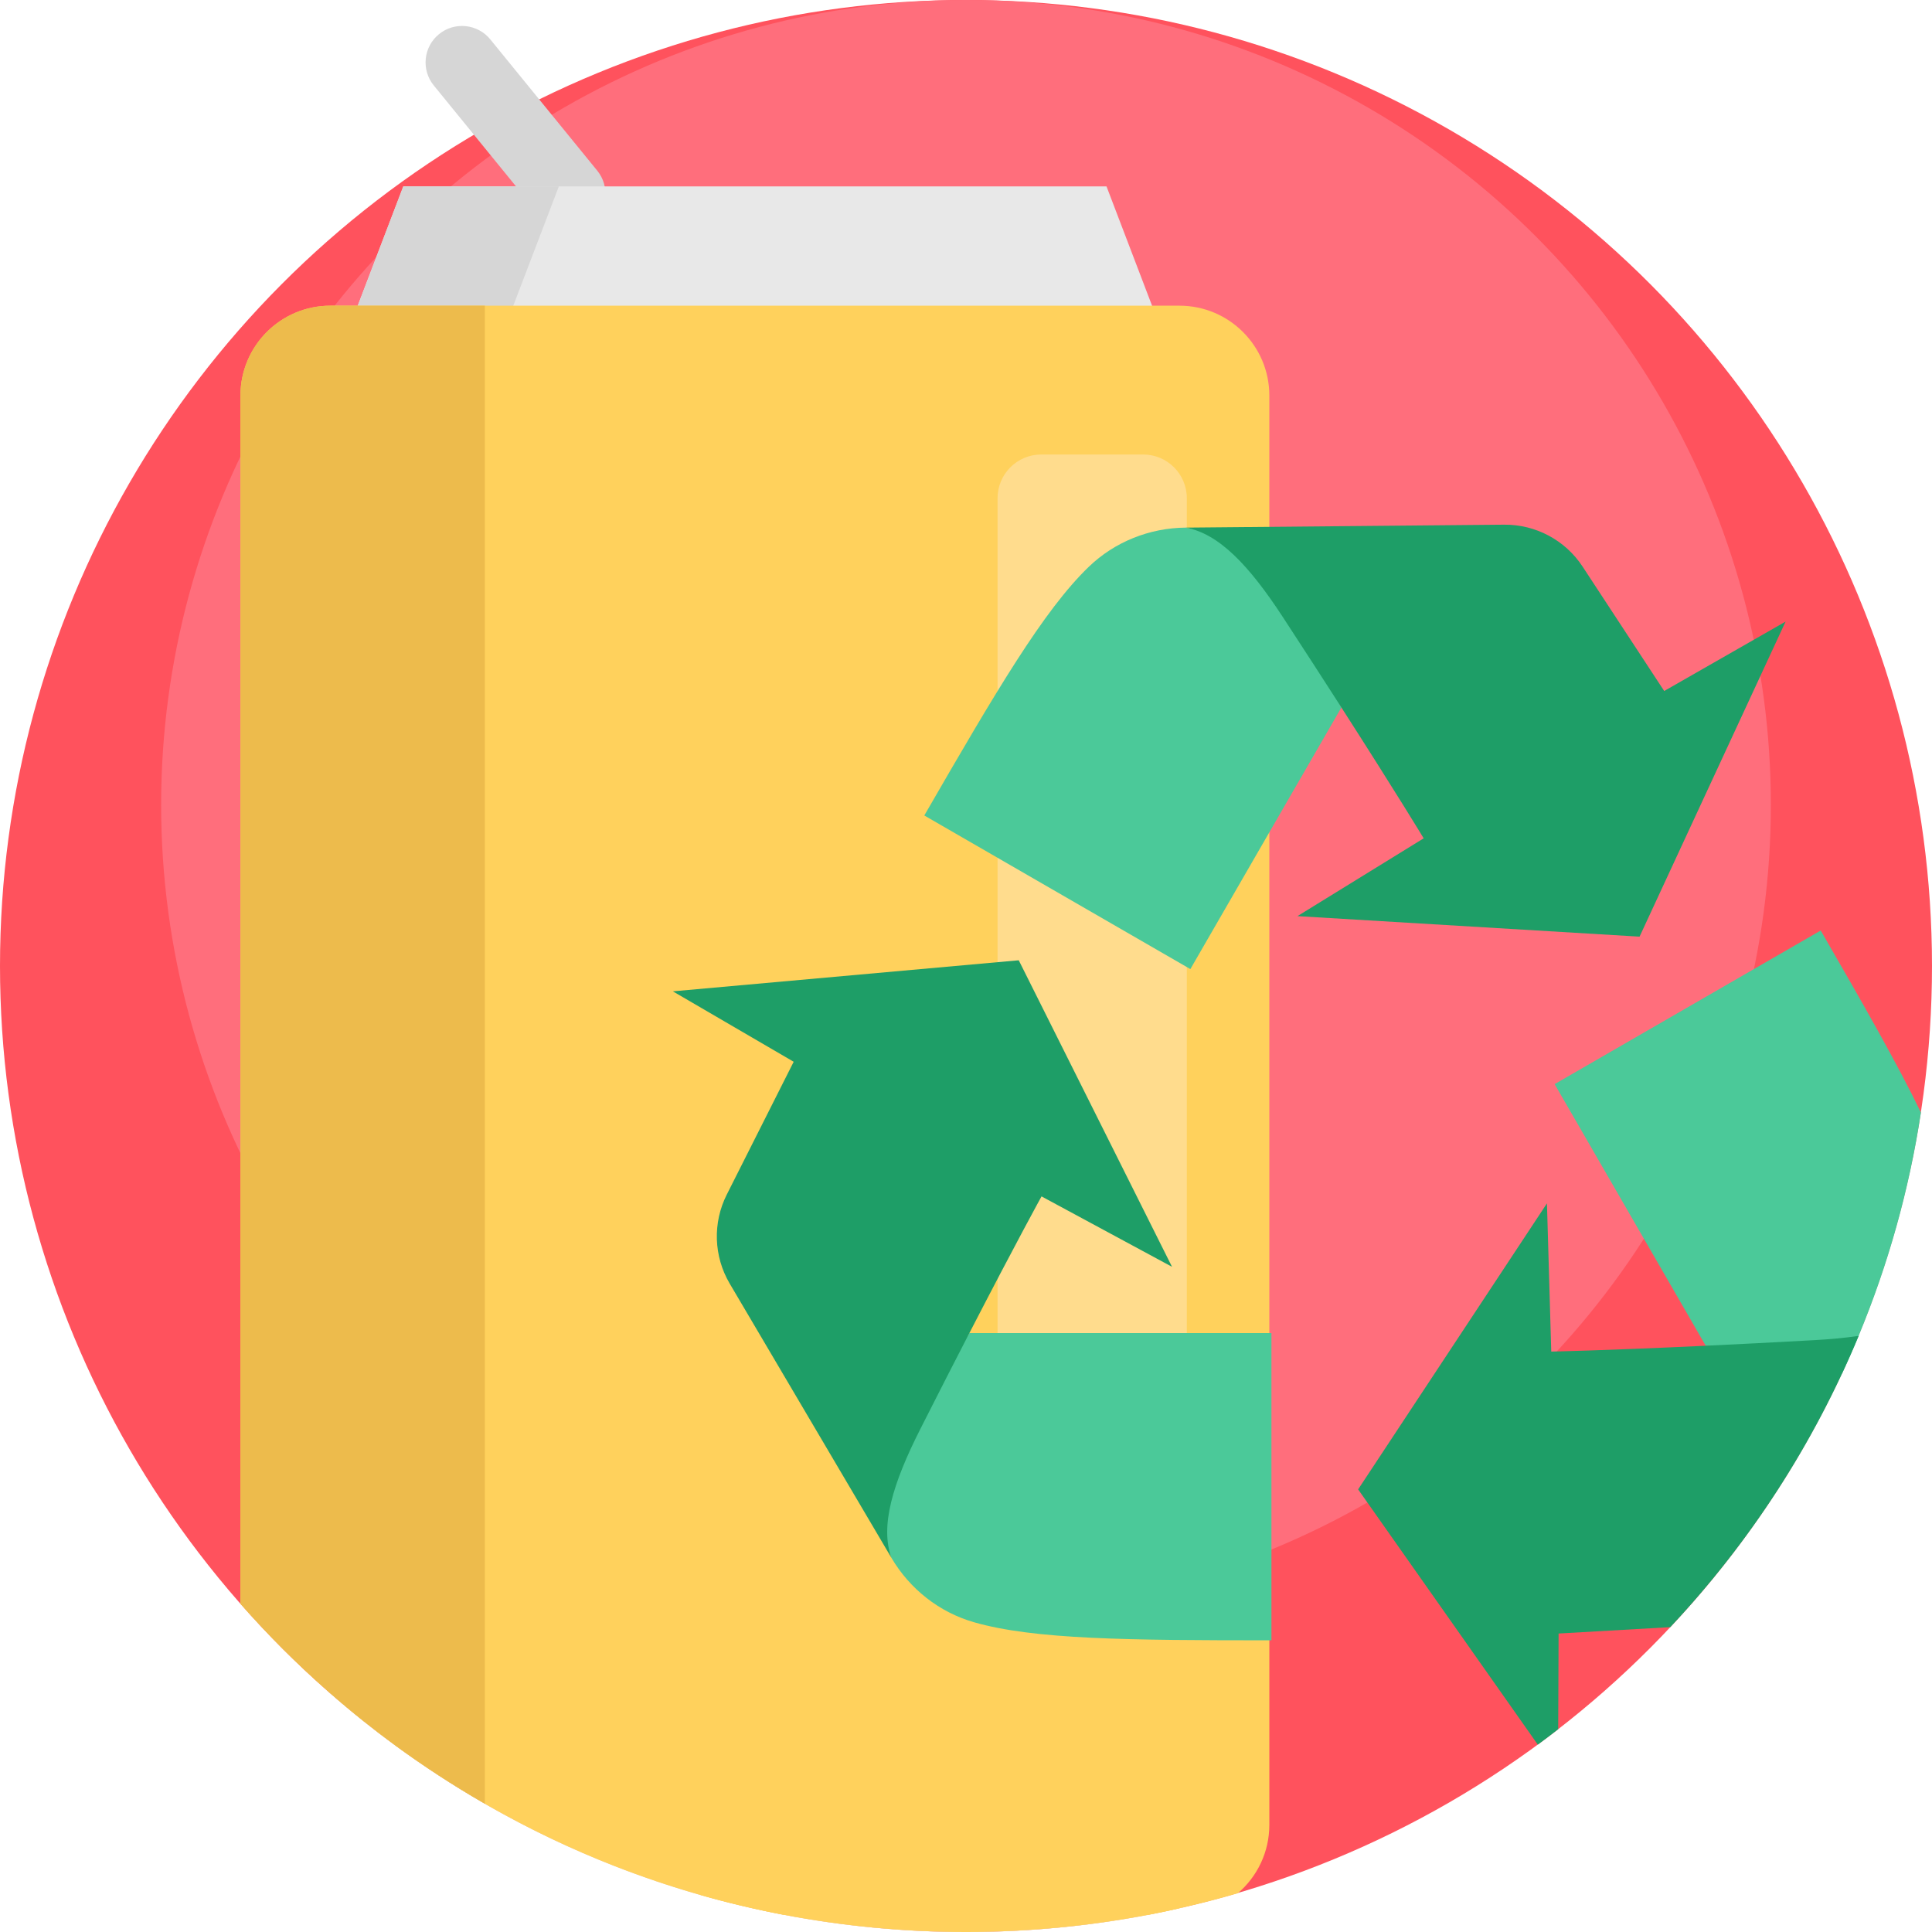 <?xml version="1.0" encoding="iso-8859-1"?>
<!-- Generator: Adobe Illustrator 19.0.0, SVG Export Plug-In . SVG Version: 6.00 Build 0)  -->
<svg version="1.1" id="Capa_1" xmlns="http://www.w3.org/2000/svg" xmlns:xlink="http://www.w3.org/1999/xlink" x="0px" y="0px"
	 viewBox="0 0 511.999 511.999" style="enable-background:new 0 0 511.999 511.999;" xml:space="preserve">
<circle style="fill:#FF525D;" cx="255.999" cy="255.999" r="255.999"/>
<circle style="fill:#FF6E7C;" cx="255.999" cy="213.295" r="213.295"/>
<path style="fill:#D6D6D6;" d="M150.788,60.982c-2.805,0-5.586-1.214-7.496-3.559l-28.34-34.78
	c-3.37-4.137-2.749-10.222,1.388-13.593c4.135-3.371,10.221-2.75,13.593,1.388l28.34,34.781c3.37,4.137,2.749,10.222-1.388,13.593
	C155.093,60.272,152.933,60.982,150.788,60.982z"/>
<path style="fill:#E8E8E8;" d="M313.755,505.447c-3.114,0.731-6.248,1.39-9.404,1.996c-15.663,2.988-31.817,4.556-48.347,4.556
	c-16.52,0-32.674-1.567-48.326-4.556c-15.433-2.957-30.386-7.283-44.711-12.873h-0.01c-11.557-4.514-22.685-9.832-33.353-15.914
	c-0.376-0.209-0.752-0.428-1.118-0.648c-0.125-0.063-0.24-0.136-0.355-0.209c-4.148-2.393-8.223-4.901-12.225-7.523
	c-3.709-2.424-7.356-4.942-10.93-7.555c-6.039-4.42-11.87-9.091-17.492-14.023l7.325-367.688V81l12.069-31.608h186.357L305.302,81
	v0.01L313.755,505.447z"/>
<path style="fill:#D6D6D6;" d="M148.097,49.392l-3.553,9.31L136.029,81v0.01l-7.544,378.702l-0.355,18.087
	c-4.148-2.393-8.223-4.901-12.225-7.523c-3.709-2.424-7.356-4.942-10.93-7.555c-6.039-4.42-11.87-9.091-17.492-14.023l7.325-367.688
	V81l12.069-31.608L148.097,49.392L148.097,49.392z"/>
<path style="fill:#FFD15C;" d="M336.387,104.834V483.62c0,7.241-3.239,13.74-8.349,18.108c-4.702,1.379-9.467,2.623-14.284,3.72
	c-3.114,0.731-6.248,1.39-9.404,1.996h-96.674c-15.433-2.957-30.386-7.283-44.711-12.873h-0.01
	c-11.557-4.514-22.685-9.832-33.353-15.914c-0.376-0.209-0.752-0.428-1.118-0.648c-0.125-0.063-0.24-0.136-0.355-0.209
	c-4.148-2.393-8.223-4.901-12.225-7.523c-3.709-2.424-7.356-4.942-10.93-7.555c-6.039-4.42-11.87-9.091-17.492-14.023
	c-8.432-7.367-16.374-15.287-23.761-23.698V104.834c0-13.155,10.668-23.824,23.824-23.824h225.018
	C325.719,81.011,336.387,91.679,336.387,104.834z"/>
<path style="fill:#EDBB4C;" d="M128.485,81.011v396.998c-0.125-0.063-0.24-0.136-0.355-0.209c-4.148-2.393-8.223-4.901-12.225-7.523
	c-3.709-2.424-7.356-4.942-10.93-7.555c-6.039-4.42-11.87-9.091-17.492-14.023c-8.432-7.367-16.374-15.287-23.761-23.698V104.834
	c0-13.155,10.668-23.824,23.824-23.824H128.485z"/>
<path style="fill:#FFDC8D;" d="M302.93,364.951h-26.979c-6.4,0-11.588-5.188-11.588-11.588v-221.33
	c0-6.4,5.188-11.588,11.588-11.588h26.979c6.4,0,11.588,5.188,11.588,11.588v221.33C314.518,359.763,309.33,364.951,302.93,364.951z
	"/>
<path style="fill:#4BC999;" d="M336.944,353.282v81.416c-38.153,0-62.9-0.207-78.853-4.795c-9.197-2.646-16.986-8.804-21.848-17.047
	l0,0c0-0.003,0-0.007-0.003-0.01c-3.045-8.424-7.864-27.793-0.494-42.342c4.882-9.642,17.375-9.923,21.143-17.22h80.055V353.282z"/>
<path style="fill:#1E9E67;" d="M269.979,254.484l40.618,81.233l-34.581-18.659c0,0-6.375,11.527-19.127,36.223
	c-3.769,7.297-8.095,15.747-12.976,25.389c-7.37,14.549-10.719,25.75-7.674,34.174l-42.862-72.682
	c-4.252-7.216-4.548-16.105-0.775-23.584l17.733-35.199l-32.016-18.663L269.979,254.484z"/>
<path style="fill:#4BC999;" d="M509.067,294.838c-3.135,20.647-8.746,40.469-16.509,59.183c-1.39,3.354-2.853,6.666-4.389,9.947
	c-3.406,1.306-6.98,2.163-10.658,2.361c-10.794,0.596-17.283-10.083-25.485-9.697l-40.03-69.329l70.51-40.709
	C493.916,266.354,502.871,282.007,509.067,294.838z"/>
<path style="fill:#1E9E67;" d="M492.558,354.021c-11.922,28.745-28.933,54.857-49.915,77.186l-29.602,1.693l-0.104,25.36
	c-1.776,1.39-3.584,2.748-5.402,4.086l-47.616-67.647l50.04-75.797l1.139,39.278c0,0,13.166-0.24,40.929-1.546
	c8.202-0.387,17.69-0.867,28.473-1.463C484.878,354.93,488.9,354.564,492.558,354.021z"/>
<path style="fill:#4BC999;" d="M315.456,256.818l-70.509-40.708c19.077-33.042,31.629-54.369,43.579-65.891
	c6.89-6.642,16.118-10.308,25.688-10.397l0,0c0.003,0.002,0.006,0.004,0.011,0.002c8.818,1.576,28.001,7.085,36.917,20.743
	c5.91,9.049-0.093,20.009,4.342,26.922L315.456,256.818z"/>
<path style="fill:#1E9E67;" d="M434.5,248.222l-90.659-5.44l33.449-20.618c0,0-6.795-11.284-21.807-34.677
	c-4.435-6.912-9.589-14.883-15.499-23.931c-8.915-13.657-16.942-22.157-25.759-23.733l84.375-0.778
	c8.376-0.074,16.221,4.113,20.812,11.121l21.617,32.957l32.17-18.395L434.5,248.222z"/>
<path style="fill:#FFD15C;" d="M312.428,502.177v3.574c-2.675,0.616-5.371,1.17-8.077,1.693
	c-15.663,2.988-31.817,4.556-48.347,4.556c-16.52,0-32.674-1.567-48.326-4.556c-7.502-1.432-14.879-3.197-22.131-5.266"/>
<g>
</g>
<g>
</g>
<g>
</g>
<g>
</g>
<g>
</g>
<g>
</g>
<g>
</g>
<g>
</g>
<g>
</g>
<g>
</g>
<g>
</g>
<g>
</g>
<g>
</g>
<g>
</g>
<g>
</g>
</svg>
